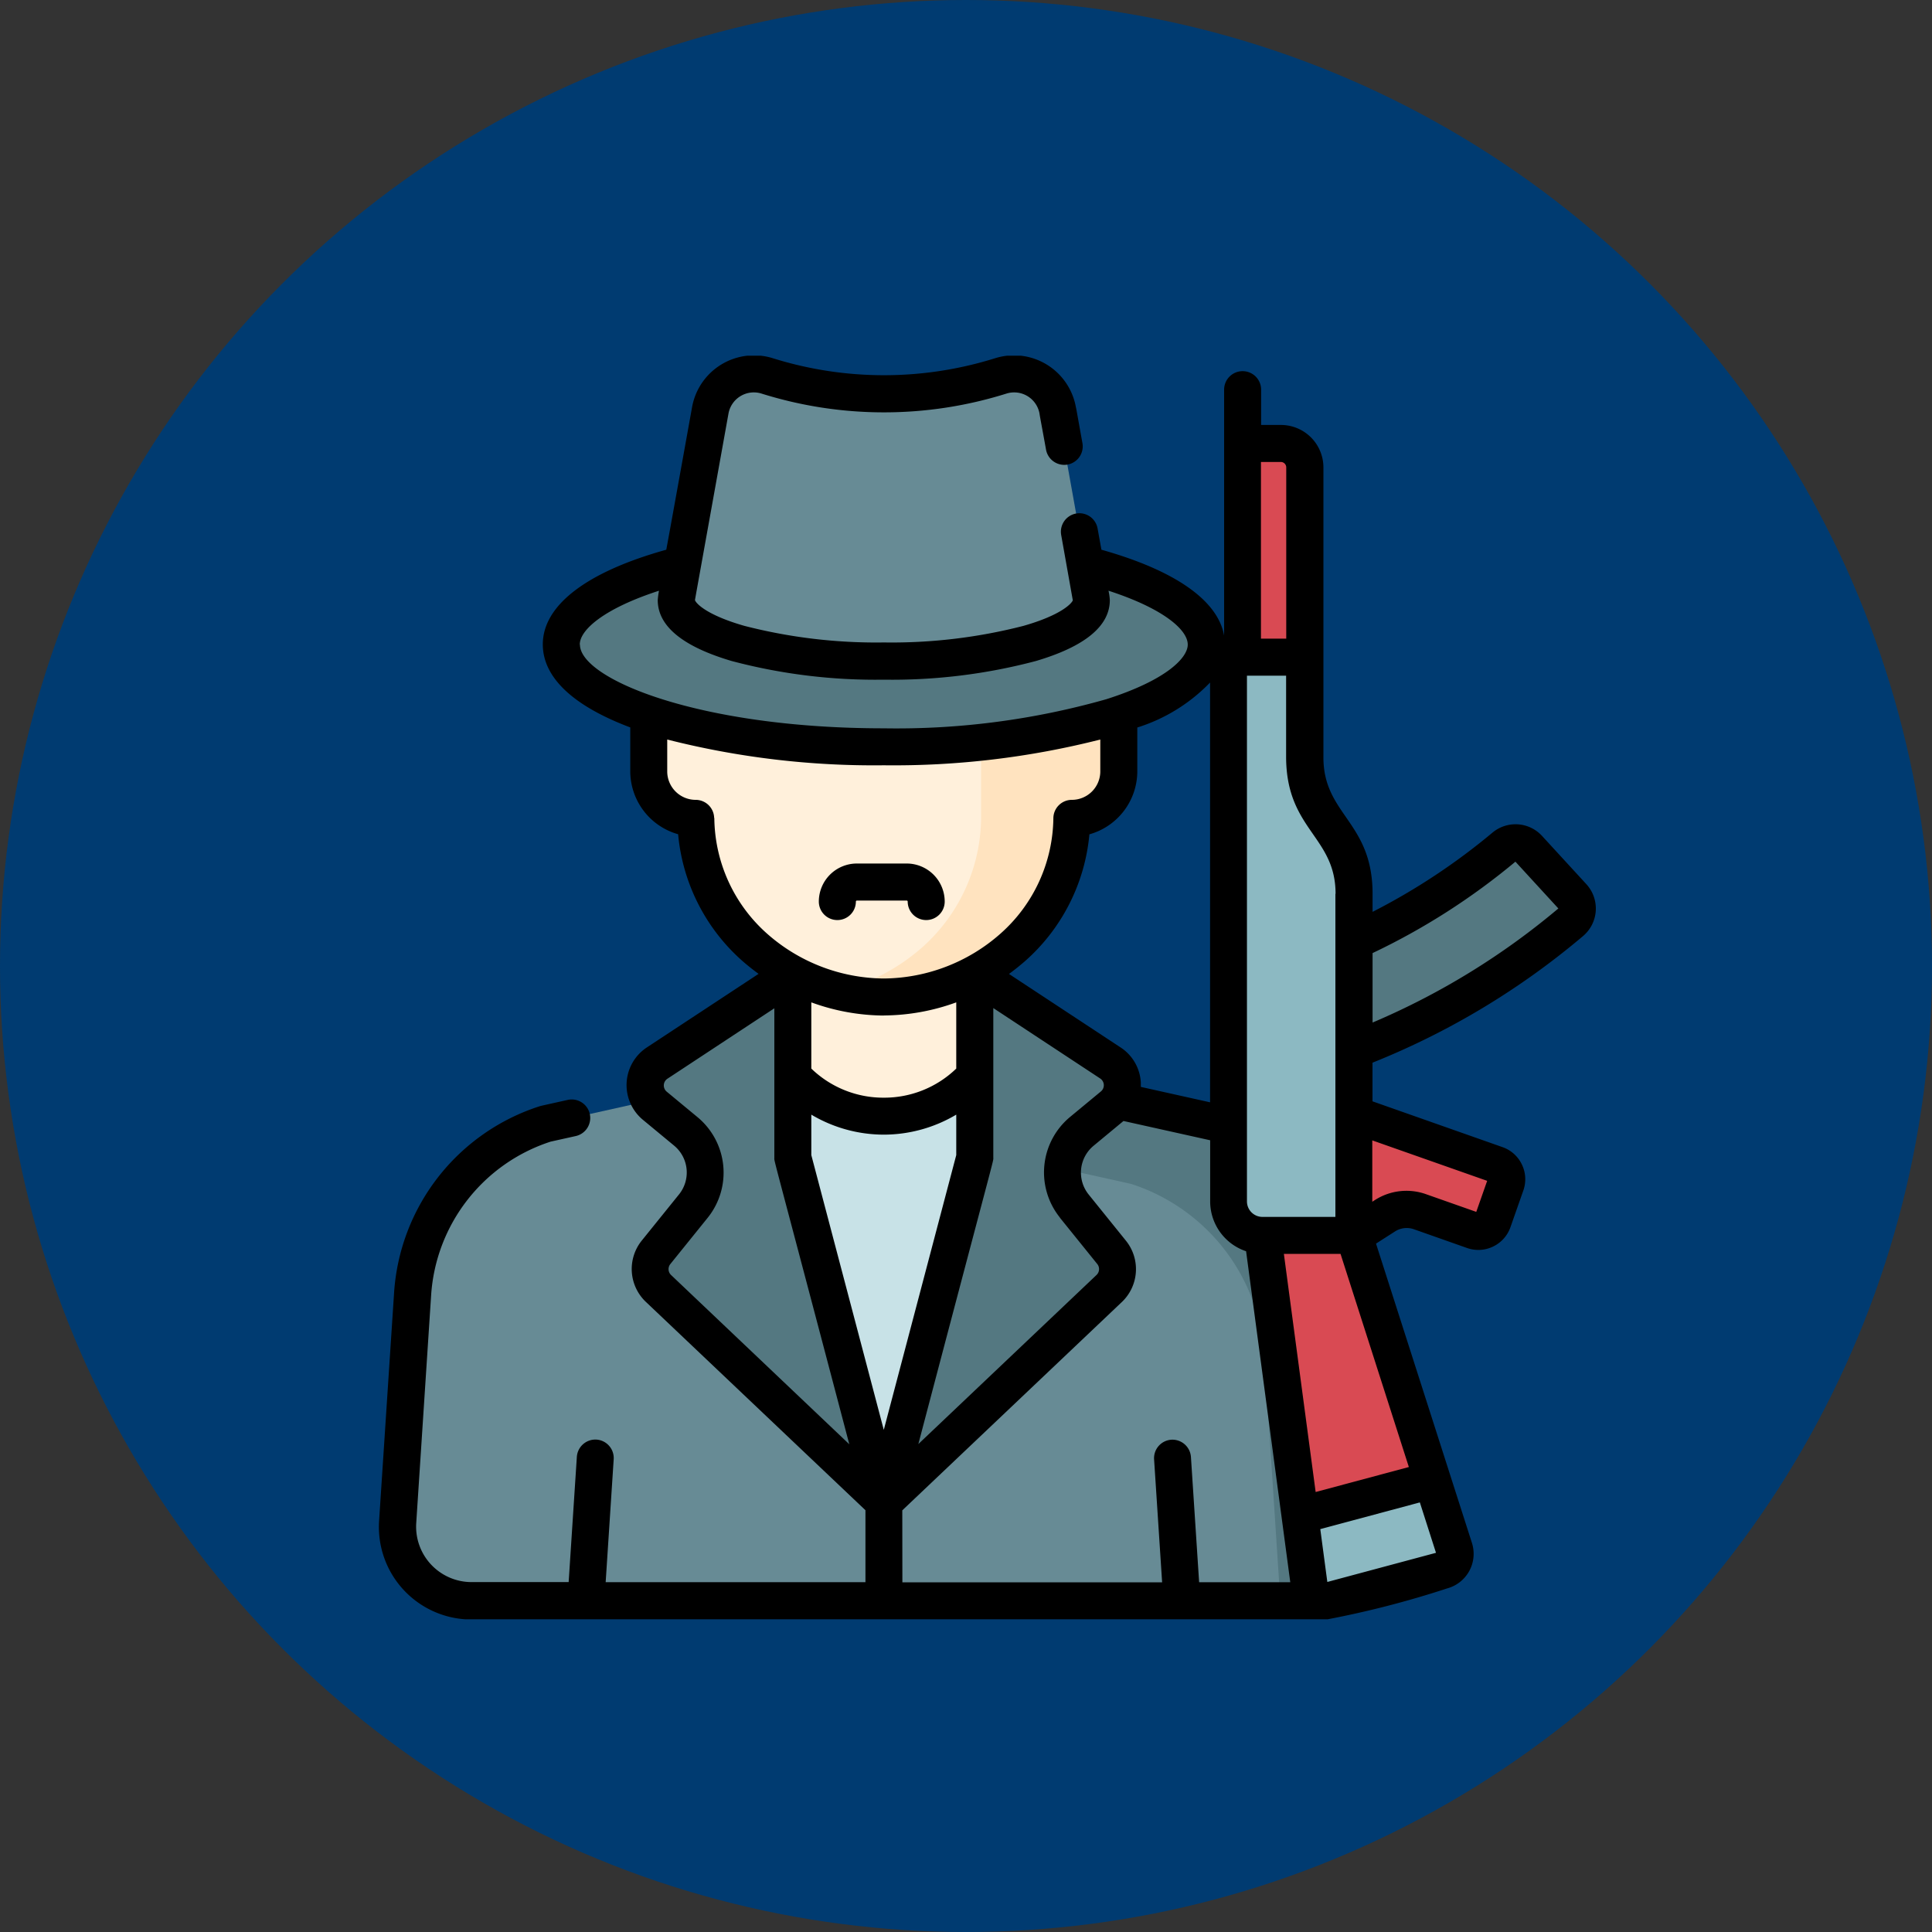 <svg xmlns="http://www.w3.org/2000/svg" width="45" height="45" viewBox="0 0 45 45">
    <rect x="0" y="0" width="45" height="45" fill="#333333" stroke="none"/>
    <defs>
        <clipPath id="clip-path">
            <path id="Path_2812" fill="none" d="M-.115-354.569h28.357V-384H-.115z" clip-rule="evenodd" data-name="Path 2812" transform="translate(.115 384)"/>
        </clipPath>
        <style>
            .cls-4{fill:#678b95}.cls-5{fill:#547881}.cls-7{fill:#fff0db}.cls-9{fill:#d94a53}
        </style>
    </defs>
    <g id="Group_166" data-name="Group 166" transform="translate(-606 -739)">
        <circle id="Ellipse_619" cx="22.5" cy="22.5" r="22.5" fill="#003b71" data-name="Ellipse 619" transform="translate(606 739)"/>
        <g id="Group_298" data-name="Group 298" transform="translate(614.936 1131.285)">
            <g id="Group_298-2" clip-path="url(#clip-path)" data-name="Group 298" transform="translate(-.115 -384)">
                <path id="Path_2795" d="M28.273-156.706L27.927-162a4.49 4.49 0 0 0-3.1-3.979l-5.759-1.282H14.83l-5.759 1.282a4.49 4.49 0 0 0-3.1 3.979l-.346 5.291a1.723 1.723 0 0 0 1.72 1.836h19.208a1.723 1.723 0 0 0 1.72-1.833z" class="cls-4" data-name="Path 2795" transform="translate(-5.181 183.87)"/>
                <path id="Path_2796" d="M139.215-156.706l-.346-5.294a4.49 4.49 0 0 0-3.1-3.979l-5.759-1.282h-4.238l2.119 1.4 5.759 1.282a4.489 4.489 0 0 1 3.1 3.979l.346 5.291v.233c0 .028 0 .055-.008.082v.019c0 .034-.01.067-.016.1h.427a1.723 1.723 0 0 0 1.716-1.831z" class="cls-5" data-name="Path 2796" transform="translate(-116.124 183.87)"/>
                <path id="Path_2797" fill="#c8e2e7" d="M127.891-157.162l2.119-8.03v-2.066h-4.238v2.066l2.119 8.03z" data-name="Path 2797" transform="translate(-116.124 183.87)"/>
                <path id="Path_2798" d="M130.01-199.792v-2.884h-4.238v2.884a2.873 2.873 0 0 0 4.238 0z" class="cls-7" data-name="Path 2798" transform="translate(-116.124 216.573)"/>
                <path id="Path_2799" d="M92.939-341.879h-1.092v-.449a4.086 4.086 0 0 0-1.383-3.1 4.594 4.594 0 0 0-3-1.149 4.593 4.593 0 0 0-3 1.149 4.085 4.085 0 0 0-1.384 3.1v.449h-1.09v2.112a1.093 1.093 0 0 0 1.093 1.093 4.079 4.079 0 0 0 1.383 3.012 4.593 4.593 0 0 0 3 1.149 4.593 4.593 0 0 0 3-1.149 4.078 4.078 0 0 0 1.382-3.012 1.093 1.093 0 0 0 1.093-1.093z" class="cls-7" data-name="Path 2799" transform="translate(-75.697 349.45)"/>
                <path id="Path_2800" fill="#ffe3bf" d="M145.038-341.879v-.449a4.086 4.086 0 0 0-1.383-3.1 4.594 4.594 0 0 0-3-1.149 4.661 4.661 0 0 0-1.059.134 4.683 4.683 0 0 1 1.939 1.016 4.085 4.085 0 0 1 1.384 3.1v3.655a4.079 4.079 0 0 1-1.383 3.012 4.677 4.677 0 0 1-1.939 1.016 4.624 4.624 0 0 0 1.059.134 4.593 4.593 0 0 0 3-1.149 4.078 4.078 0 0 0 1.382-3.012 1.093 1.093 0 0 0 1.093-1.093v-2.112z" data-name="Path 2800" transform="translate(-128.888 349.45)"/>
                <path id="Path_2801" d="M70.432-324.892c0 1.315-3.363 2.381-7.512 2.381s-7.512-1.066-7.512-2.381 3.363-2.381 7.512-2.381 7.512 1.066 7.512 2.381z" class="cls-5" data-name="Path 2801" transform="translate(-51.153 331.621)"/>
                <path id="Path_2802" d="M99.219-377.525a1.034 1.034 0 0 0-1.326-.8 9.131 9.131 0 0 1-5.44 0 1.034 1.034 0 0 0-1.326.8c-.839 4.667-.788 4.366-.788 4.409 0 .786 2.165 1.423 4.834 1.423s4.834-.637 4.834-1.423c0-.034-.79-4.417-.788-4.409z" class="cls-4" data-name="Path 2802" transform="translate(-83.405 378.807)"/>
                <path id="Path_2803" d="M84.358-191.9v-4.284l-3.158 2.078a.619.619 0 0 0-.055.993l.725.6a1.24 1.24 0 0 1 .173 1.732l-.873 1.081a.619.619 0 0 0 .056.838l5.252 4.984z" class="cls-5" data-name="Path 2803" transform="translate(-74.71 210.582)"/>
                <path id="Path_2804" d="M155.543-191.9v-4.284l3.159 2.082a.619.619 0 0 1 .055.993l-.725.6a1.24 1.24 0 0 0-.173 1.732l.873 1.082a.619.619 0 0 1-.056.838l-5.252 4.984z" class="cls-5" data-name="Path 2804" transform="translate(-141.656 210.582)"/>
                <path id="Path_2805" d="M292.619-152.187c.131.136.282.306.282.306l.722-.461a.94.94 0 0 1 .817-.094l1.236.436a.362.362 0 0 0 .461-.221l.3-.854a.362.362 0 0 0-.221-.461l-3.6-1.268z" class="cls-9" data-name="Path 2805" transform="translate(-270.183 172.371)"/>
                <path id="Path_2806" d="M271.479-233.065a14.9 14.9 0 0 0 5.138-2.819.407.407 0 0 1 .561.037l1.032 1.124a.408.408 0 0 1-.037.588 17.154 17.154 0 0 1-6.979 3.579z" class="cls-5" data-name="Path 2806" transform="translate(-250.4 247.324)"/>
                <path id="Path_2807" d="M263.879-351.838v-4.944a.558.558 0 0 0-.558-.558h-.893v5.5z" class="cls-9" data-name="Path 2807" transform="translate(-242.306 359.383)"/>
                <path id="Path_2808" fill="#8cb9c2" d="M260.094-270.759L259-278.922a.792.792 0 0 1-.792-.792v-12.367a.31.31 0 0 1 .31-.31h1.464v2.335a2.486 2.486 0 0 0 .571 1.588 2.493 2.493 0 0 1 .574 1.591v7.956l2.336 7.291a.4.4 0 0 1-.279.509l-2.593.7a.4.4 0 0 1-.497-.338z" data-name="Path 2808" transform="translate(-238.414 299.412)"/>
                <path id="Path_2809" d="M269.411-110.131l3.082-.826-1.824-5.695h-2.128z" class="cls-9" data-name="Path 2809" transform="translate(-247.951 137.142)"/>
                <path id="Path_2810" d="M134.082-228.359a.431.431 0 0 0 .431-.431.023.023 0 0 1 .023-.023h1.16a.023.023 0 0 1 .024.023.431.431 0 0 0 .431.431.431.431 0 0 0 .431-.431.887.887 0 0 0-.886-.886h-1.16a.887.887 0 0 0-.886.886.431.431 0 0 0 .432.431z" data-name="Path 2810" transform="translate(-123.399 241.504)"/>
                <path id="Path_2811" d="M28.119-371.693l-1.032-1.124a.838.838 0 0 0-1.155-.076 14.965 14.965 0 0 1-2.792 1.845v-.419c0-1.685-1.145-1.839-1.145-3.178v-6.755a.99.99 0 0 0-.989-.989h-.462v-.822a.431.431 0 0 0-.431-.431.431.431 0 0 0-.431.431v5.728c-.146-.82-1.145-1.519-2.858-2l-.089-.494a.431.431 0 0 0-.5-.349.431.431 0 0 0-.348.5l.271 1.523c-.032.078-.281.345-1.147.593a12.325 12.325 0 0 1-3.253.387 12.323 12.323 0 0 1-3.252-.387c-.89-.255-1.129-.529-1.149-.6.031-.181.14-.778.78-4.34a.6.6 0 0 1 .773-.469 9.521 9.521 0 0 0 5.7 0 .6.6 0 0 1 .773.469c0 .022.065.358.151.836a.432.432 0 0 0 .5.348.431.431 0 0 0 .348-.5c-.148-.82-.14-.787-.153-.839a1.465 1.465 0 0 0-1.878-1.139 8.668 8.668 0 0 1-5.183 0 1.466 1.466 0 0 0-1.879 1.144c-.339 1.884-.518 2.875-.6 3.317-1.857.517-2.876 1.295-2.876 2.205 0 .767.7 1.431 2.037 1.934v1.02a1.527 1.527 0 0 0 1.115 1.468 4.48 4.48 0 0 0 1.51 2.963q.178.154.364.289l-2.6 1.712a1.05 1.05 0 0 0-.089 1.692l.725.6a.812.812 0 0 1 .113 1.13l-.873 1.082a1.055 1.055 0 0 0 .095 1.421l5.118 4.856v1.676H5.277l.187-2.863a.431.431 0 0 0-.4-.458.432.432 0 0 0-.458.4l-.191 2.919h-2.26a1.291 1.291 0 0 1-1.29-1.377l.346-5.291a4.038 4.038 0 0 1 2.784-3.591l.585-.13a.431.431 0 0 0 .327-.515.431.431 0 0 0-.514-.327l-.606.135-.039.01a4.9 4.9 0 0 0-3.4 4.362L0-356.866a2.156 2.156 0 0 0 2.15 2.3h19.919a22.383 22.383 0 0 0 2.808-.724.834.834 0 0 0 .578-1.057l-2.235-6.974.442-.283a.505.505 0 0 1 .442-.051l1.236.436a.787.787 0 0 0 .606-.033.787.787 0 0 0 .405-.451l.3-.854a.788.788 0 0 0-.033-.606.788.788 0 0 0-.451-.405l-3.029-1.067v-.9a17.861 17.861 0 0 0 4.9-2.946.839.839 0 0 0 .081-1.212zm-7.045 8.612h1.32l1.591 4.964-2.171.582zm1.2-8.387v7.525h-1.7a.361.361 0 0 1-.36-.36v-12.246h.912v1.9c.007 1.691 1.152 1.84 1.152 3.181zm-1.272-10.059a.127.127 0 0 1 .127.127v3.988h-.589v-4.115zm-1.647 5.133v9.782l-1.613-.359v-.1a1.041 1.041 0 0 0-.471-.819l-2.6-1.712q.185-.135.363-.289a4.48 4.48 0 0 0 1.51-2.963 1.527 1.527 0 0 0 1.116-1.468v-1.02a4.022 4.022 0 0 0 1.699-1.052zm-3.5 12.467l.873 1.082a.189.189 0 0 1-.017.254l-4.151 3.939c1.836-6.974 1.746-6.566 1.746-6.672v-3.483l2.491 1.641a.188.188 0 0 1 .016.3l-.725.6a1.678 1.678 0 0 0-.23 2.339zm-4.1 4.944l-1.688-6.4v-.942a3.309 3.309 0 0 0 1.688.466 3.311 3.311 0 0 0 1.688-.466v.942zm-7.081-18.29c0-.348.577-.844 1.845-1.255a1.944 1.944 0 0 0-.029.218c0 .605.58 1.083 1.725 1.42a13.077 13.077 0 0 0 3.54.434 13.078 13.078 0 0 0 3.54-.434c1.144-.337 1.725-.815 1.725-1.42a1.286 1.286 0 0 0-.031-.218c1.269.411 1.846.907 1.846 1.255 0 .309-.5.828-1.9 1.273a17.876 17.876 0 0 1-5.181.677c-4.318 0-7.076-1.155-7.076-1.95zm3.13 4.038a.431.431 0 0 0-.431-.422.663.663 0 0 1-.662-.662v-.743a19.548 19.548 0 0 0 5.044.6 19.532 19.532 0 0 0 5.043-.6v.743a.663.663 0 0 1-.662.662.431.431 0 0 0-.431.422 3.647 3.647 0 0 1-1.233 2.695 4.147 4.147 0 0 1-2.717 1.044 4.148 4.148 0 0 1-2.718-1.044 3.647 3.647 0 0 1-1.229-2.694zm3.946 4.6h.01a5 5 0 0 0 1.683-.305v1.542a2.412 2.412 0 0 1-1.688.678 2.413 2.413 0 0 1-1.688-.678v-1.542a5 5 0 0 0 1.687.307zM6.8-362.59a.189.189 0 0 1-.017-.254l.873-1.082a1.678 1.678 0 0 0-.233-2.335l-.725-.6a.188.188 0 0 1 .017-.3l2.491-1.641v3.483c0 .106-.09-.3 1.746 6.672zm5.386 5.482l5.118-4.856a1.056 1.056 0 0 0 .094-1.421l-.873-1.082a.812.812 0 0 1 .113-1.13l.7-.58 2.019.449v1.425a1.225 1.225 0 0 0 .837 1.16l1.029 7.709H19.1l-.191-2.919a.432.432 0 0 0-.458-.4.431.431 0 0 0-.4.458l.187 2.863h-6.05zm9.9 1.668l-.164-1.231 2.319-.622.376 1.174zm3.723-9.343l-.254.723-1.17-.412a1.361 1.361 0 0 0-1.193.138l-.059.038v-1.429zm-2.669-3.687v-1.618a15.727 15.727 0 0 0 3.327-2.129l1 1.09a17.054 17.054 0 0 1-4.327 2.657z" data-name="Path 2811" transform="translate(.009 384.002)"/>
            </g>
        </g>
    </g>
</svg>
